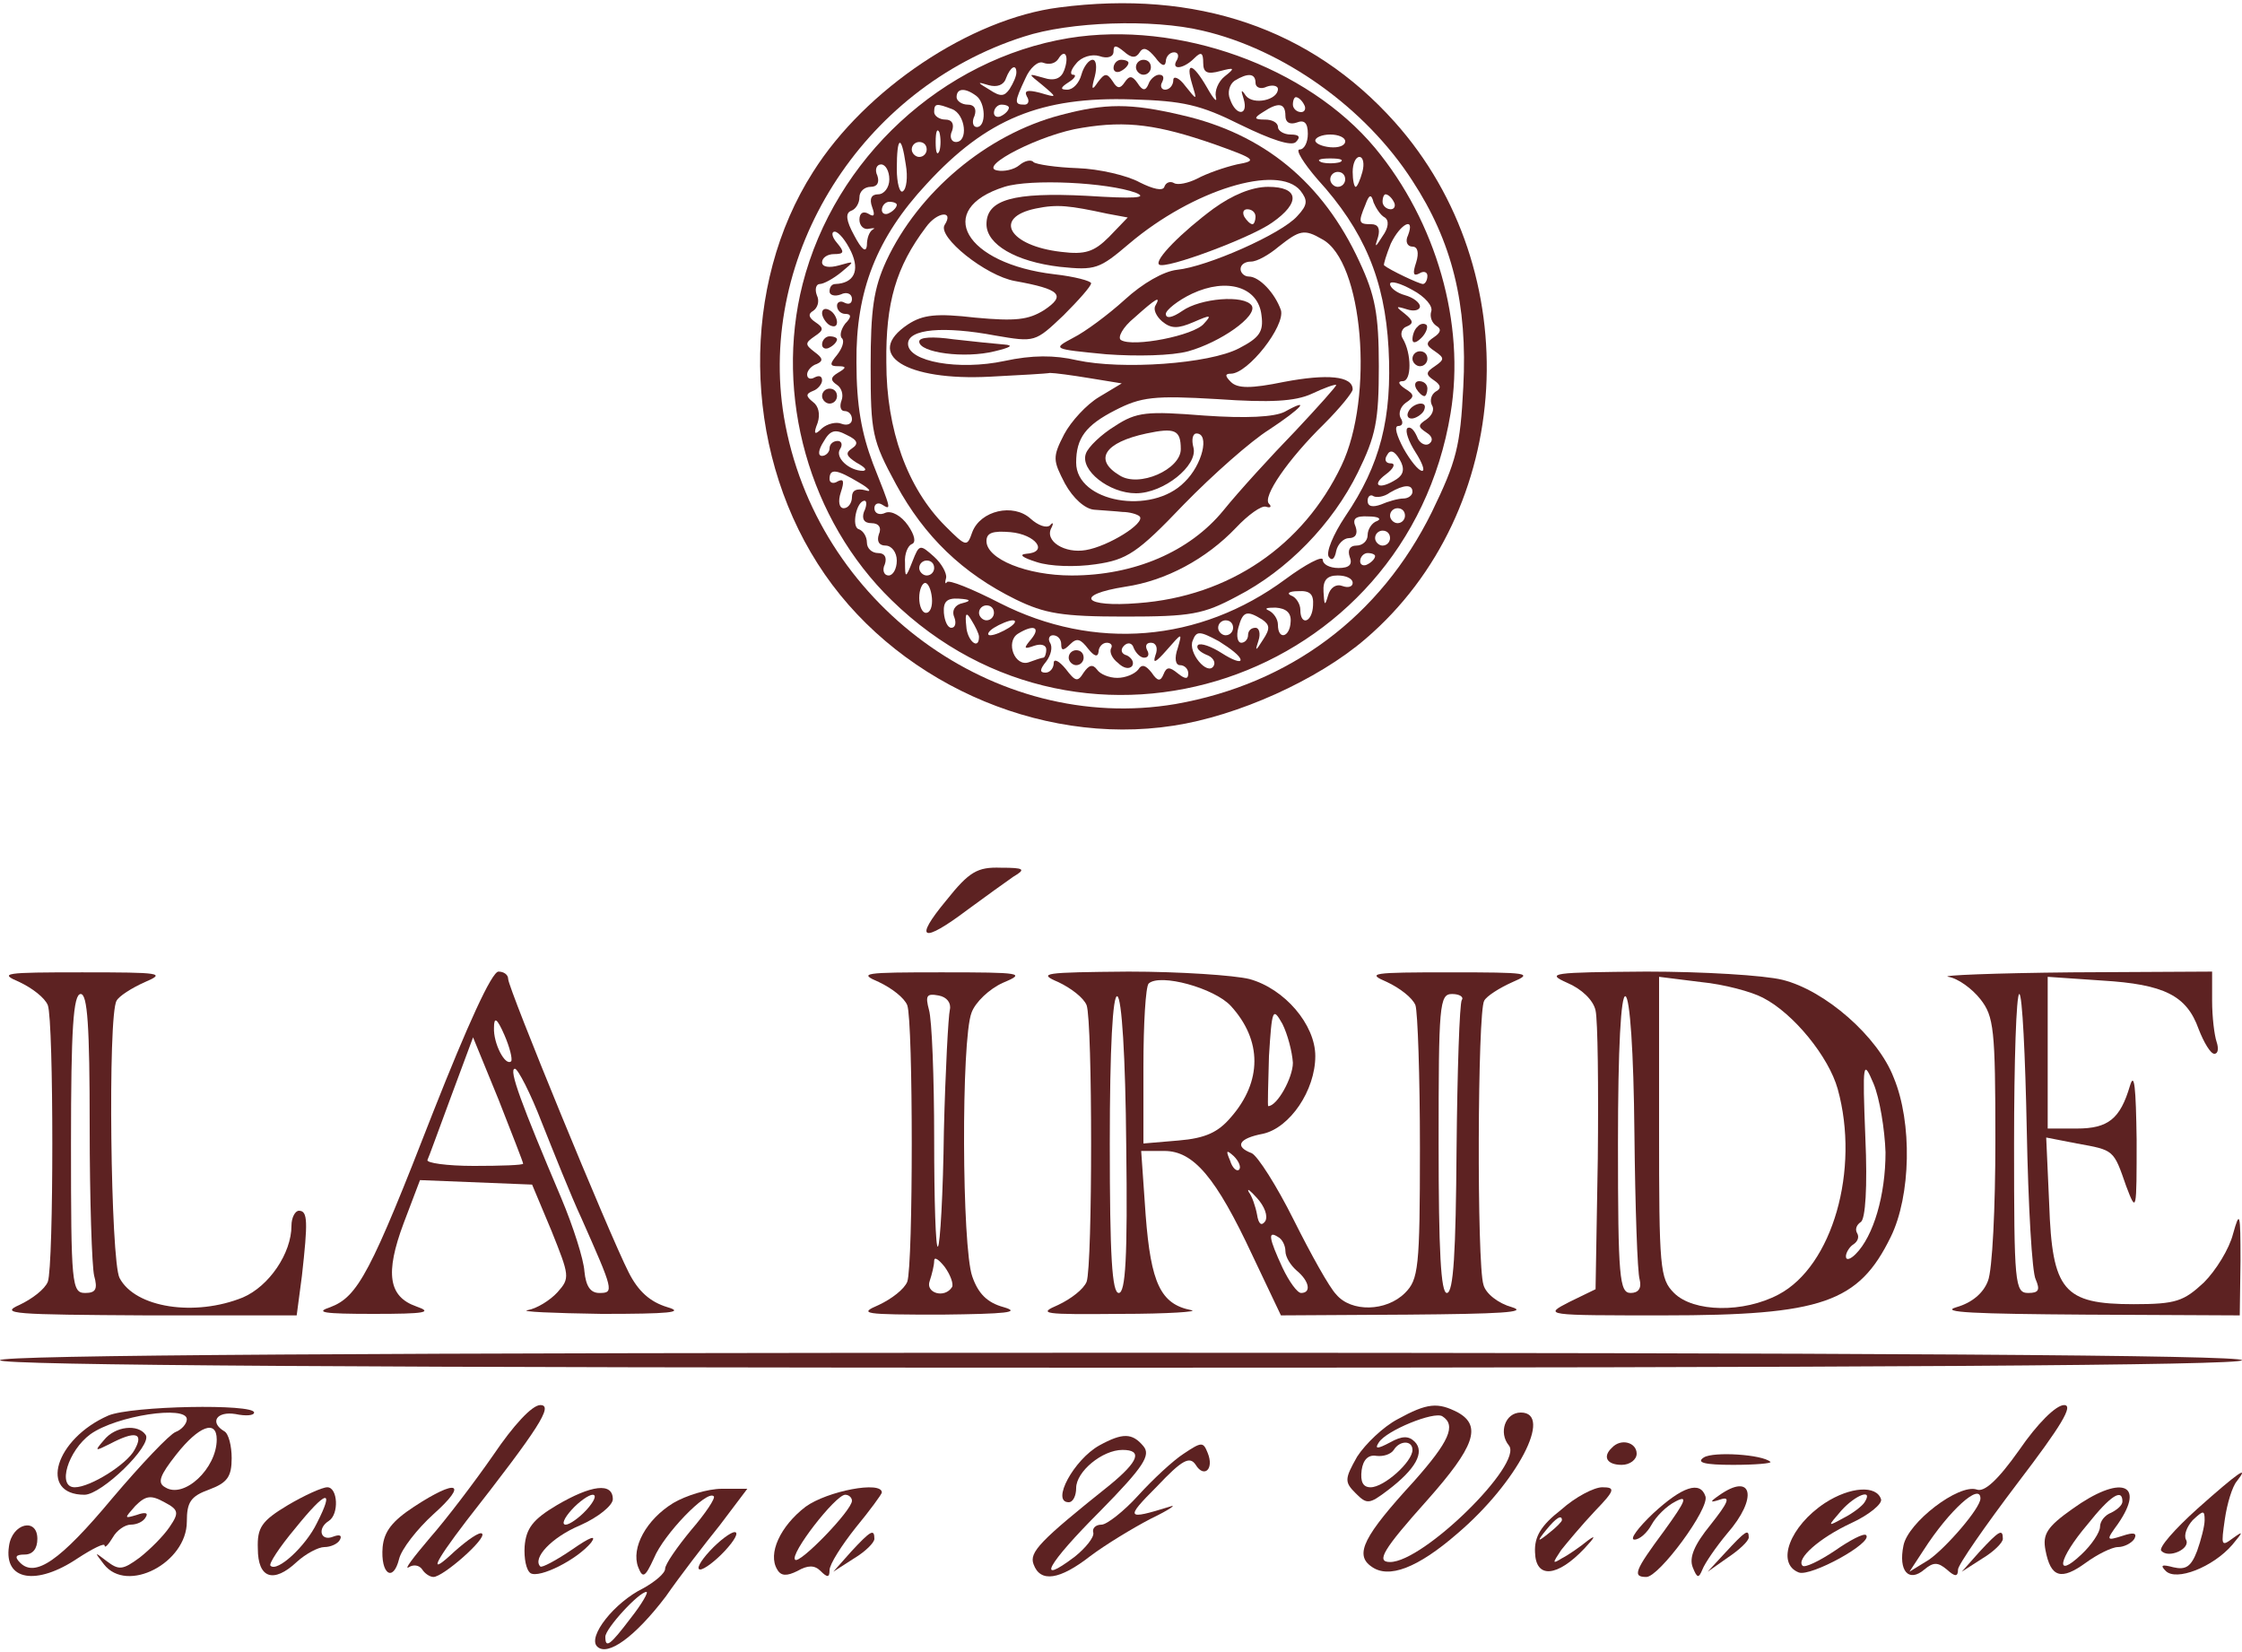  <svg  version="1.0" xmlns="http://www.w3.org/2000/svg"  width="300pt" height="221pt" viewBox="0 0 300 221"  preserveAspectRatio="xMidYMid meet">  <g transform="translate(0,221) scale(0.1,-0.1)" fill="#5d2222" stroke="none"> <path d="M1417 2200 c-118 -15 -259 -109 -329 -220 -97 -152 -94 -367 6 -524 99 -156 295 -245 476 -217 86 13 193 61 257 116 200 171 218 492 39 692 -112 125 -265 177 -449 153z m192 -31 c108 -25 218 -103 281 -201 53 -81 74 -165 68 -276 -4 -79 -9 -99 -42 -167 -69 -140 -190 -230 -343 -257 -242 -41 -482 135 -524 384 -36 217 104 440 321 509 61 20 172 24 239 8z"/> <path d="M1430 2159 c-169 -28 -313 -161 -356 -329 -38 -149 9 -316 119 -423 258 -252 689 -108 748 250 20 120 -19 256 -101 355 -91 109 -263 171 -410 147z m95 -19 c5 8 11 5 21 -7 8 -11 13 -13 14 -5 0 6 5 12 11 12 5 0 7 -4 4 -10 -9 -14 8 -13 23 2 9 9 12 8 12 -6 0 -13 5 -16 23 -11 19 5 20 4 6 -7 -9 -7 -14 -20 -12 -28 2 -8 -3 -3 -12 13 -19 33 -29 35 -20 5 7 -23 7 -23 -9 -3 -8 11 -16 14 -16 8 0 -7 -5 -13 -11 -13 -5 0 -7 5 -4 10 3 6 2 10 -4 10 -5 0 -12 -6 -14 -12 -4 -10 -8 -10 -15 1 -7 10 -11 10 -17 1 -6 -9 -10 -9 -16 1 -8 12 -11 11 -20 -1 -8 -12 -9 -10 -4 8 3 12 2 22 -3 22 -5 0 -12 -9 -15 -20 -3 -11 -11 -20 -19 -20 -10 0 -9 3 2 10 8 5 11 10 6 10 -5 0 -3 7 4 15 7 9 21 13 31 10 11 -4 19 -1 19 6 0 9 3 9 14 0 10 -9 16 -9 21 -1z m-101 -24 c-4 -11 -13 -15 -28 -10 -21 6 -21 6 -1 -10 20 -17 20 -17 -4 -10 -16 4 -21 3 -17 -5 4 -6 2 -11 -3 -11 -14 0 -14 3 1 35 6 14 17 24 24 21 8 -3 16 -1 20 5 9 15 15 4 8 -15z m-64 -3 c0 -5 -4 -14 -9 -22 -7 -10 -12 -11 -27 -1 -17 10 -17 11 -1 6 11 -3 20 0 23 9 6 16 14 20 14 8z m320 -14 c0 -6 7 -9 15 -5 8 3 15 1 15 -3 0 -15 -33 -22 -43 -9 -6 9 -7 8 -3 -4 7 -23 -10 -24 -18 -1 -4 9 -1 20 6 25 18 11 28 10 28 -3z m-374 -17 c13 -9 14 -42 1 -42 -5 0 -7 7 -3 15 3 9 0 15 -9 15 -8 0 -15 5 -15 10 0 12 11 13 26 2z m354 -39 c41 -20 68 -29 74 -23 7 7 4 10 -7 10 -9 0 -17 5 -17 10 0 6 -8 10 -17 10 -15 0 -16 2 -3 10 21 14 30 12 30 -5 0 -9 6 -12 15 -9 10 4 15 0 15 -15 0 -12 -5 -21 -11 -21 -6 0 5 -18 24 -40 62 -68 90 -134 95 -226 5 -93 -11 -156 -58 -225 -16 -24 -26 -48 -22 -54 4 -6 8 -3 10 8 2 9 10 17 17 17 9 0 12 6 9 15 -5 11 0 15 17 14 13 0 18 -3 12 -6 -7 -2 -13 -11 -13 -19 0 -8 -7 -14 -15 -14 -9 0 -12 -6 -9 -15 4 -10 0 -15 -15 -15 -12 0 -21 5 -21 11 0 6 -23 -6 -50 -26 -115 -85 -256 -96 -382 -32 -37 19 -69 32 -71 28 -2 -3 -3 -1 -1 6 1 6 -6 19 -16 28 -19 17 -20 17 -29 -6 -9 -23 -10 -23 -10 -2 -1 12 4 23 9 25 6 2 4 12 -5 25 -9 13 -22 20 -30 17 -8 -4 -15 -1 -15 6 0 6 5 8 10 5 13 -8 13 -8 -12 55 -15 40 -22 77 -22 135 -1 96 27 167 94 239 80 87 153 117 275 113 68 -2 91 -7 145 -34z m85 27 c3 -5 1 -10 -4 -10 -6 0 -11 5 -11 10 0 6 2 10 4 10 3 0 8 -4 11 -10z m-471 -6 c18 -7 22 -44 5 -44 -6 0 -9 7 -5 15 3 9 0 15 -9 15 -8 0 -15 5 -15 10 0 12 3 12 24 4z m76 2 c0 -3 -4 -8 -10 -11 -5 -3 -10 -1 -10 4 0 6 5 11 10 11 6 0 10 -2 10 -4z m-93 -58 c-3 -7 -5 -2 -5 12 0 14 2 19 5 13 2 -7 2 -19 0 -25z m543 13 c0 -6 -9 -9 -20 -8 -11 1 -20 5 -20 9 0 4 9 8 20 8 11 0 20 -4 20 -9z m-588 -31 c3 -17 1 -33 -4 -36 -4 -3 -8 11 -8 30 0 44 6 47 12 6z m28 20 c0 -5 -4 -10 -10 -10 -5 0 -10 5 -10 10 0 6 5 10 10 10 6 0 10 -4 10 -10z m553 -17 c-7 -2 -19 -2 -25 0 -7 3 -2 5 12 5 14 0 19 -2 13 -5z m30 -13 c-3 -11 -7 -20 -9 -20 -2 0 -4 9 -4 20 0 11 4 20 9 20 5 0 7 -9 4 -20z m-633 -10 c0 -11 -7 -20 -15 -20 -9 0 -12 -6 -8 -17 4 -11 3 -14 -5 -9 -7 4 -12 1 -12 -8 0 -8 6 -14 13 -12 6 1 9 1 5 -1 -5 -3 -8 -12 -8 -21 -1 -11 -7 -6 -17 13 -11 20 -12 30 -4 33 6 2 11 10 11 18 0 8 7 14 15 14 9 0 12 6 9 15 -4 8 -1 15 5 15 6 0 11 -9 11 -20z m610 0 c0 -5 -4 -10 -10 -10 -5 0 -10 5 -10 10 0 6 5 10 10 10 6 0 10 -4 10 -10z m53 -51 c6 -4 5 -14 -3 -25 -10 -16 -11 -16 -6 -1 3 11 0 17 -9 17 -17 0 -18 2 -8 26 5 14 8 15 11 3 3 -7 9 -17 15 -20z m12 21 c3 -5 1 -10 -4 -10 -6 0 -11 5 -11 10 0 6 2 10 4 10 3 0 8 -4 11 -10z m-665 -4 c0 -3 -4 -8 -10 -11 -5 -3 -10 -1 -10 4 0 6 5 11 10 11 6 0 10 -2 10 -4z m684 -41 c-4 -8 -1 -15 6 -15 7 0 9 -8 5 -21 -5 -15 -4 -19 4 -15 6 4 11 2 11 -3 0 -6 -3 -11 -6 -11 -5 0 -45 19 -52 25 -1 1 3 14 9 29 13 27 33 37 23 11z m-745 -22 c12 -26 3 -42 -21 -43 -5 0 -8 -4 -8 -10 0 -5 7 -7 15 -4 8 4 15 1 15 -6 0 -6 -4 -8 -10 -5 -5 3 -10 1 -10 -4 0 -6 5 -11 11 -11 8 0 9 -4 0 -13 -6 -8 -8 -17 -4 -20 3 -4 0 -13 -7 -22 -10 -12 -10 -15 1 -15 12 0 12 -2 0 -9 -10 -6 -10 -10 -1 -16 6 -4 9 -13 6 -21 -3 -8 -1 -14 4 -14 6 0 10 -5 10 -11 0 -6 -6 -9 -14 -6 -7 3 -19 0 -26 -6 -10 -10 -12 -8 -6 7 4 12 1 23 -6 28 -10 8 -10 11 0 15 6 2 12 9 12 14 0 6 -4 7 -10 4 -5 -3 -10 -2 -10 4 0 5 6 12 13 14 9 4 8 8 -3 16 -13 10 -13 12 0 21 12 8 13 11 1 19 -9 6 -10 11 -3 15 6 4 9 13 5 21 -3 8 -1 15 4 15 5 0 18 7 29 16 18 15 18 15 -3 9 -14 -4 -23 -2 -23 4 0 6 7 11 16 11 14 0 14 3 4 15 -7 8 -8 15 -3 15 5 0 15 -12 22 -27z m776 -80 c-2 -7 1 -15 7 -19 7 -4 6 -9 -3 -15 -12 -8 -11 -11 1 -19 13 -9 13 -11 0 -20 -12 -8 -13 -11 -1 -19 9 -6 10 -11 2 -15 -6 -4 -8 -12 -5 -18 4 -6 0 -14 -7 -19 -12 -8 -12 -10 0 -18 8 -5 9 -11 3 -15 -5 -3 -13 1 -16 10 -4 9 -9 14 -13 11 -3 -4 2 -18 11 -32 9 -14 13 -25 9 -25 -5 0 -16 14 -25 30 -9 17 -13 30 -7 30 6 0 7 5 3 11 -3 6 0 15 7 20 12 8 12 11 -1 19 -9 6 -10 10 -3 10 12 0 12 37 0 57 -4 6 -1 14 5 16 10 4 9 8 -2 17 -13 10 -13 11 3 6 9 -3 17 -1 17 4 0 5 -9 12 -20 15 -11 3 -20 10 -20 15 0 5 14 1 30 -8 17 -9 28 -22 25 -29z m-775 -183 c-9 -6 -8 -10 6 -19 11 -6 15 -10 9 -11 -19 0 -38 18 -31 29 4 6 2 11 -3 11 -6 0 -11 -4 -11 -10 0 -5 -5 -10 -10 -10 -6 0 -5 8 2 19 9 16 16 17 31 9 15 -7 16 -12 7 -18z m729 -41 c-23 -15 -35 -9 -15 6 11 8 14 15 7 15 -7 0 -9 5 -5 11 4 8 10 6 17 -6 7 -12 5 -20 -4 -26z m-719 -5 c14 -8 17 -13 8 -10 -12 3 -18 0 -18 -9 0 -8 -5 -15 -11 -15 -6 0 -8 9 -4 21 5 15 4 19 -4 15 -6 -4 -11 -2 -11 3 0 15 10 13 40 -5z m740 -12 c0 -5 -6 -9 -12 -9 -7 0 -21 -4 -30 -8 -11 -4 -18 -3 -18 5 0 6 4 9 8 6 4 -2 14 -1 22 5 19 11 30 11 30 1z m-734 -27 c-3 -9 0 -15 10 -15 10 0 14 -6 10 -15 -3 -9 0 -15 9 -15 8 0 15 -9 15 -20 0 -11 -5 -20 -11 -20 -6 0 -9 7 -5 15 3 9 0 15 -9 15 -8 0 -15 6 -15 14 0 8 -5 16 -11 18 -10 3 -3 38 8 38 3 0 3 -7 -1 -15z m724 -5 c0 -5 -4 -10 -10 -10 -5 0 -10 5 -10 10 0 6 5 10 10 10 6 0 10 -4 10 -10z m-20 -30 c0 -5 -4 -10 -10 -10 -5 0 -10 5 -10 10 0 6 5 10 10 10 6 0 10 -4 10 -10z m-20 -24 c0 -3 -4 -8 -10 -11 -5 -3 -10 -1 -10 4 0 6 5 11 10 11 6 0 10 -2 10 -4z m-590 -16 c0 -5 -4 -10 -10 -10 -5 0 -10 5 -10 10 0 6 5 10 10 10 6 0 10 -4 10 -10z m560 -20 c0 -5 -6 -7 -14 -4 -8 3 -16 -2 -19 -13 -4 -14 -5 -14 -6 5 -1 16 5 22 19 22 11 0 20 -4 20 -10z m-563 -20 c1 -11 -2 -20 -8 -20 -5 0 -9 9 -9 20 0 11 4 20 8 20 4 0 8 -9 9 -20z m510 -10 c-1 -23 -17 -28 -17 -6 0 8 -6 17 -12 19 -7 3 -3 6 9 6 16 1 21 -4 20 -19z m-469 3 c-10 -2 -15 -10 -11 -19 3 -8 1 -14 -4 -14 -5 0 -9 9 -10 20 -1 15 4 20 20 19 16 -1 17 -3 5 -6z m42 -13 c0 -5 -4 -10 -10 -10 -5 0 -10 5 -10 10 0 6 5 10 10 10 6 0 10 -4 10 -10z m397 -12 c-1 -21 -17 -25 -17 -4 0 8 -6 16 -12 19 -7 3 -3 4 9 4 14 -1 21 -7 20 -19z m-417 -20 c0 -19 -16 -5 -17 14 -2 18 0 20 7 8 5 -8 10 -18 10 -22z m379 23 c10 -7 11 -12 1 -27 -10 -16 -11 -16 -6 -1 3 9 1 17 -4 17 -6 0 -10 -4 -10 -10 0 -5 -4 -10 -9 -10 -5 0 -7 9 -4 20 6 22 11 24 32 11z m-339 -11 c-8 -5 -19 -10 -25 -10 -5 0 -3 5 5 10 8 5 20 10 25 10 6 0 3 -5 -5 -10z m300 0 c0 -5 -4 -10 -10 -10 -5 0 -10 5 -10 10 0 6 5 10 10 10 6 0 10 -4 10 -10z m-270 -15 c-11 -13 -10 -14 4 -9 9 3 16 1 16 -5 0 -6 -2 -11 -4 -11 -2 0 -11 -3 -19 -6 -19 -7 -32 27 -15 38 21 13 31 9 18 -7z m280 -28 c0 -4 -11 0 -25 9 -14 9 -28 14 -32 11 -3 -4 2 -9 11 -13 9 -3 13 -10 10 -15 -8 -14 -35 18 -28 34 5 13 9 13 35 -1 16 -10 29 -20 29 -25z m-240 21 c0 -9 3 -9 12 0 9 9 14 7 24 -6 8 -10 13 -12 14 -4 0 6 5 12 11 12 5 0 8 -3 6 -7 -3 -5 1 -14 9 -20 7 -7 15 -9 19 -4 3 5 -1 11 -7 14 -8 2 -9 8 -4 13 5 5 11 4 13 -3 3 -7 9 -13 14 -13 6 0 7 5 4 10 -3 6 -1 10 5 10 7 0 10 -7 6 -17 -4 -12 1 -9 15 7 21 24 21 24 15 3 -5 -14 -3 -23 3 -23 6 0 11 -5 11 -11 0 -8 -4 -8 -14 0 -11 9 -15 9 -19 -1 -4 -10 -8 -10 -16 2 -8 10 -13 12 -18 4 -5 -6 -17 -11 -28 -11 -11 0 -23 5 -27 11 -6 8 -11 6 -18 -4 -8 -13 -11 -12 -24 5 -9 11 -16 14 -16 8 0 -7 -5 -13 -11 -13 -8 0 -8 4 1 15 6 8 9 19 5 25 -3 5 -1 10 4 10 6 0 11 -5 11 -12z"/> <path d="M1490 2119 c0 -5 5 -7 10 -4 6 3 10 8 10 11 0 2 -4 4 -10 4 -5 0 -10 -5 -10 -11z"/> <path d="M1520 2120 c0 -5 5 -10 10 -10 6 0 10 5 10 10 0 6 -4 10 -10 10 -5 0 -10 -4 -10 -10z"/> <path d="M1419 2056 c-99 -26 -190 -103 -233 -195 -17 -37 -21 -65 -21 -141 0 -89 2 -99 34 -158 38 -70 89 -119 160 -154 39 -19 62 -23 146 -23 89 0 105 3 150 27 68 35 128 97 162 166 24 49 28 69 28 142 0 70 -5 95 -26 140 -49 106 -128 171 -238 196 -68 16 -102 16 -162 0z m206 -39 c56 -20 58 -22 30 -27 -17 -4 -40 -12 -53 -19 -12 -6 -26 -9 -31 -6 -5 3 -11 1 -13 -5 -2 -6 -15 -3 -33 6 -16 9 -54 18 -83 19 -29 1 -55 5 -59 8 -3 4 -12 2 -19 -4 -7 -6 -21 -9 -30 -7 -26 5 60 49 114 57 60 10 102 4 177 -22z m-105 -65 c17 -7 -3 -8 -66 -4 -98 5 -134 -5 -134 -38 0 -27 39 -50 98 -57 48 -5 53 -3 93 31 85 72 199 107 229 71 10 -13 10 -19 -4 -34 -21 -24 -121 -68 -161 -72 -18 -2 -46 -18 -70 -40 -22 -20 -53 -43 -69 -51 -28 -15 -28 -15 44 -22 41 -3 88 -2 110 4 43 12 93 47 85 61 -10 15 -69 10 -93 -7 -13 -9 -22 -11 -22 -4 0 5 16 18 35 27 47 22 89 9 93 -29 3 -22 -3 -30 -30 -44 -40 -21 -157 -29 -217 -16 -30 7 -60 7 -97 -1 -61 -13 -129 -1 -129 23 0 20 48 24 117 11 53 -9 53 -9 91 27 20 20 37 39 37 43 0 3 -22 9 -49 12 -120 14 -162 87 -67 117 35 11 138 6 176 -8z m-38 -28 l27 -5 -25 -26 c-20 -20 -32 -24 -64 -20 -70 8 -92 46 -34 58 29 6 45 4 96 -7z m-218 -15 c-10 -16 55 -68 94 -75 61 -11 69 -19 39 -39 -21 -13 -38 -15 -92 -10 -52 6 -70 4 -90 -9 -60 -40 -3 -76 110 -70 39 2 75 4 80 5 6 0 29 -3 53 -7 l43 -7 -30 -18 c-17 -10 -38 -33 -47 -50 -16 -31 -15 -35 1 -66 11 -20 27 -34 39 -35 12 -1 29 -2 38 -3 9 0 20 -3 23 -6 8 -9 -42 -40 -72 -45 -28 -5 -56 12 -46 30 3 6 2 8 -2 3 -5 -4 -16 0 -26 9 -23 21 -67 11 -78 -18 -7 -20 -8 -20 -36 8 -51 51 -79 129 -79 219 -1 80 13 128 53 181 15 21 38 23 25 3z m505 -19 c55 -29 70 -211 26 -303 -51 -107 -150 -175 -272 -184 -73 -6 -87 11 -17 22 54 8 108 37 148 79 16 17 34 30 40 28 6 -2 8 0 4 4 -9 9 25 59 74 107 21 21 38 42 38 46 0 18 -34 21 -92 10 -44 -9 -62 -9 -71 0 -8 8 -8 11 0 11 23 0 73 64 67 85 -8 23 -29 45 -43 45 -6 0 -11 5 -11 10 0 6 6 10 14 10 8 0 24 9 37 20 28 22 34 24 58 10z m-223 -89 c-3 -5 1 -14 9 -21 12 -10 21 -10 42 -1 23 10 25 10 14 -2 -13 -16 -95 -32 -111 -22 -5 3 2 17 18 30 29 26 36 30 28 16z m187 -168 c-32 -33 -75 -80 -96 -106 -45 -55 -119 -87 -203 -87 -60 0 -114 22 -114 46 0 11 8 14 32 12 34 -3 52 -27 21 -29 -10 -1 -5 -5 14 -11 18 -6 52 -7 79 -3 42 6 56 15 118 80 39 40 90 85 114 100 44 29 57 44 21 24 -14 -7 -51 -9 -108 -5 -76 6 -90 5 -119 -14 -18 -11 -36 -28 -39 -37 -8 -22 31 -53 67 -53 37 0 83 37 77 61 -3 11 -1 19 4 19 18 0 8 -42 -16 -65 -44 -45 -145 -27 -145 26 0 33 13 50 52 70 35 18 52 20 137 15 71 -5 104 -3 126 7 17 8 31 13 33 12 1 -1 -24 -29 -55 -62z m-153 -24 c0 -27 -56 -52 -82 -35 -35 21 -20 44 36 56 38 8 46 5 46 -21z"/> <path d="M1624 1931 c-42 -31 -80 -69 -73 -75 8 -7 123 36 151 56 39 27 36 48 -5 48 -22 0 -48 -11 -73 -29z m56 -11 c0 -5 -2 -10 -4 -10 -3 0 -8 5 -11 10 -3 6 -1 10 4 10 6 0 11 -4 11 -10z"/> <path d="M1230 1753 c0 -15 61 -23 101 -13 21 5 26 8 13 9 -12 1 -42 4 -68 7 -28 4 -46 3 -46 -3z"/> <path d="M1100 1791 c0 -5 5 -13 10 -16 6 -3 10 -2 10 4 0 5 -4 13 -10 16 -5 3 -10 2 -10 -4z"/> <path d="M1100 1749 c0 -5 5 -7 10 -4 6 3 10 8 10 11 0 2 -4 4 -10 4 -5 0 -10 -5 -10 -11z"/> <path d="M1100 1680 c0 -5 5 -10 10 -10 6 0 10 5 10 10 0 6 -4 10 -10 10 -5 0 -10 -4 -10 -10z"/> <path d="M1897 1773 c-4 -3 -7 -11 -7 -17 0 -6 5 -5 12 2 6 6 9 14 7 17 -3 3 -9 2 -12 -2z"/> <path d="M1890 1730 c0 -5 5 -10 10 -10 6 0 10 5 10 10 0 6 -4 10 -10 10 -5 0 -10 -4 -10 -10z"/> <path d="M1895 1690 c3 -5 8 -10 11 -10 2 0 4 5 4 10 0 6 -5 10 -11 10 -5 0 -7 -4 -4 -10z"/> <path d="M1885 1660 c-3 -5 -2 -10 4 -10 5 0 13 5 16 10 3 6 2 10 -4 10 -5 0 -13 -4 -16 -10z"/> <path d="M1430 1330 c0 -5 5 -10 10 -10 6 0 10 5 10 10 0 6 -4 10 -10 10 -5 0 -10 -4 -10 -10z"/> <path d="M1266 1005 c-44 -53 -32 -58 29 -12 23 17 51 37 61 44 17 10 15 12 -17 12 -31 1 -42 -5 -73 -44z"/> <path d="M26 896 c17 -8 34 -21 38 -31 8 -22 8 -348 0 -370 -4 -10 -21 -23 -38 -31 -27 -12 -8 -13 170 -14 l201 0 7 53 c8 72 8 87 -4 87 -5 0 -10 -9 -10 -20 0 -37 -30 -81 -65 -96 -64 -26 -144 -14 -165 26 -12 22 -16 352 -4 371 3 6 20 17 38 25 28 12 22 13 -84 13 -105 0 -112 -1 -84 -13z m94 -193 c0 -98 3 -188 6 -200 5 -18 2 -23 -12 -23 -18 0 -19 11 -19 200 0 153 3 200 13 200 9 0 12 -42 12 -177z"/> <path d="M580 723 c-84 -216 -101 -248 -138 -262 -21 -7 -10 -9 58 -9 69 0 80 2 57 10 -37 13 -42 44 -17 111 l22 58 75 -3 75 -3 26 -62 c24 -60 25 -63 8 -82 -10 -11 -28 -22 -40 -24 -11 -2 33 -4 99 -5 90 0 112 2 88 9 -23 7 -39 21 -52 47 -26 51 -161 380 -161 392 0 6 -6 10 -13 10 -9 0 -42 -73 -87 -187z m104 67 c-8 -7 -24 24 -23 45 0 15 4 13 14 -10 7 -16 11 -32 9 -35z m16 -137 c0 -2 -30 -3 -66 -3 -36 0 -64 4 -62 8 2 4 16 43 32 86 l29 78 34 -83 c18 -46 33 -84 33 -86z m25 55 c16 -40 39 -98 53 -128 43 -97 44 -100 24 -100 -12 0 -18 9 -20 29 -1 16 -15 60 -31 98 -53 125 -71 173 -62 173 4 0 21 -33 36 -72z"/> <path d="M1176 896 c17 -8 34 -21 38 -31 8 -22 8 -348 0 -370 -4 -10 -21 -23 -38 -31 -28 -12 -21 -13 84 -13 86 1 107 3 83 10 -22 6 -34 18 -42 41 -14 39 -15 317 -1 353 5 14 24 32 42 40 31 13 26 14 -82 14 -105 0 -112 -1 -84 -13z m95 -37 c-2 -8 -6 -81 -8 -163 -1 -82 -5 -152 -8 -154 -3 -3 -5 62 -5 144 0 82 -3 160 -7 173 -5 19 -3 22 13 19 11 -2 17 -10 15 -19z m3 -371 c-10 -16 -36 -8 -30 8 3 9 6 21 6 27 0 6 6 2 14 -8 8 -11 12 -23 10 -27z"/> <path d="M1416 896 c17 -8 34 -21 38 -31 8 -22 8 -348 0 -370 -4 -10 -21 -23 -38 -31 -28 -12 -21 -13 84 -12 63 0 105 3 94 5 -41 8 -54 36 -61 127 l-6 86 31 0 c39 0 69 -35 118 -140 l38 -80 170 1 c122 1 162 3 139 10 -18 5 -35 18 -38 30 -9 27 -8 366 1 380 3 6 20 17 38 25 28 12 22 13 -84 13 -105 0 -112 -1 -84 -13 17 -8 34 -21 38 -31 3 -9 6 -95 6 -191 0 -161 -2 -176 -20 -194 -25 -25 -72 -26 -92 -2 -9 9 -34 54 -57 100 -23 46 -48 85 -56 89 -24 9 -17 20 15 26 36 8 70 58 70 104 0 42 -41 90 -88 103 -20 5 -93 10 -162 10 -114 -1 -122 -2 -94 -14z m231 -32 c42 -46 42 -101 0 -149 -17 -20 -34 -28 -70 -31 l-47 -4 0 103 c0 57 3 107 7 111 15 14 88 -6 110 -30z m-140 -187 c2 -150 -1 -197 -10 -197 -9 0 -12 49 -12 200 0 129 4 199 10 197 6 -2 11 -80 12 -200z m449 195 c-3 -5 -6 -95 -7 -200 -1 -137 -4 -192 -13 -192 -8 0 -11 56 -11 200 0 186 1 200 18 200 10 0 16 -4 13 -8z m-226 -84 c0 -20 -21 -58 -33 -58 -1 0 0 30 1 67 4 63 5 66 18 43 7 -14 13 -37 14 -52z m-72 -143 c-3 -3 -9 2 -12 12 -6 14 -5 15 5 6 7 -7 10 -15 7 -18z m35 -69 c-5 -7 -9 -4 -11 9 -2 11 -7 25 -11 30 -3 6 2 2 11 -8 10 -11 15 -24 11 -31z m27 -40 c0 -8 7 -19 15 -26 17 -14 20 -30 6 -30 -5 0 -16 15 -25 34 -18 39 -20 50 -6 41 6 -3 10 -12 10 -19z"/> <path d="M2097 895 c19 -8 35 -23 38 -37 3 -13 4 -102 3 -198 l-3 -175 -35 -17 c-35 -18 -34 -18 126 -18 212 0 261 17 304 105 27 55 29 153 4 213 -21 55 -92 117 -149 131 -24 6 -106 11 -182 11 -127 -1 -135 -2 -106 -15z m262 -20 c41 -21 88 -79 100 -122 30 -108 -7 -237 -79 -275 -47 -25 -114 -24 -140 2 -19 19 -20 33 -20 221 l0 202 56 -7 c31 -3 68 -13 83 -21z m-172 -181 c1 -98 4 -187 7 -196 3 -12 -2 -18 -12 -18 -15 0 -17 20 -17 200 0 129 4 199 10 197 6 -2 11 -74 12 -183z m336 -26 c0 -57 -16 -112 -40 -136 -7 -7 -13 -9 -13 -3 0 5 5 13 10 16 6 4 8 10 5 15 -3 5 -1 11 5 15 6 4 9 46 6 113 -4 102 -3 105 11 72 8 -19 15 -61 16 -92z"/> <path d="M2607 903 c13 -2 32 -16 43 -30 18 -23 20 -40 20 -189 0 -89 -4 -174 -10 -188 -6 -16 -21 -29 -42 -35 -24 -7 25 -9 173 -10 l206 -1 1 73 c0 65 -1 68 -10 36 -5 -20 -23 -49 -39 -65 -27 -25 -37 -29 -94 -29 -94 0 -109 18 -113 134 l-4 89 41 -8 c50 -9 49 -8 66 -57 14 -37 14 -34 14 62 -1 70 -3 92 -9 72 -13 -44 -29 -57 -71 -57 l-39 0 0 101 0 102 73 -5 c83 -5 113 -20 129 -65 7 -18 16 -33 21 -33 5 0 6 7 3 16 -3 9 -6 33 -6 55 l0 39 -187 -1 c-104 -1 -178 -4 -166 -6z m105 -205 c2 -101 7 -191 12 -200 6 -14 4 -18 -10 -18 -18 0 -19 12 -19 200 0 110 3 200 7 200 4 0 8 -82 10 -182z"/> <path d="M0 390 c0 -7 507 -10 1500 -10 993 0 1500 3 1500 10 0 7 -507 10 -1500 10 -993 0 -1500 -3 -1500 -10z"/> <path d="M145 316 c-71 -31 -94 -106 -32 -106 23 0 91 66 82 80 -10 15 -41 12 -56 -7 -13 -15 -12 -15 8 -5 34 18 46 15 33 -8 -10 -19 -59 -50 -80 -50 -24 0 -9 49 21 71 35 25 129 39 129 20 0 -6 -7 -14 -15 -17 -8 -3 -46 -43 -85 -89 -70 -84 -103 -106 -123 -86 -8 8 -6 11 6 11 11 0 17 8 17 21 0 29 -34 21 -38 -10 -7 -46 37 -53 92 -16 20 13 36 21 36 17 0 -4 5 1 11 11 5 9 16 17 24 17 8 0 17 4 20 10 4 6 -1 7 -12 3 -17 -5 -17 -5 -2 12 14 14 21 15 39 5 19 -10 20 -14 7 -33 -8 -12 -26 -30 -40 -41 -23 -17 -28 -17 -44 -5 -17 13 -17 13 -4 -4 31 -40 111 2 111 57 0 26 5 34 30 43 24 9 30 17 30 42 0 16 -4 33 -10 36 -20 12 -10 27 15 23 14 -3 25 -2 25 2 0 12 -164 9 -195 -4z m145 -32 c0 -39 -44 -80 -69 -64 -11 6 -7 16 15 44 30 38 54 47 54 20z"/> <path d="M660 263 c-25 -36 -63 -86 -85 -111 -22 -26 -35 -43 -28 -39 6 4 14 3 18 -3 3 -5 10 -10 15 -10 13 0 72 52 65 58 -3 3 -19 -8 -37 -24 -35 -33 -29 -18 16 41 97 124 117 155 99 155 -11 0 -36 -27 -63 -67z"/> <path d="M1870 311 c-19 -10 -43 -33 -54 -50 -17 -30 -17 -34 -2 -49 15 -15 18 -15 43 4 37 28 50 51 36 65 -8 8 -17 8 -33 -1 -17 -9 -21 -9 -15 0 10 16 74 42 85 35 19 -12 9 -34 -38 -87 -67 -73 -80 -98 -57 -114 23 -17 62 -2 115 44 80 68 129 162 85 162 -21 0 -30 -27 -16 -44 20 -24 -114 -156 -159 -156 -19 0 -10 16 50 83 63 71 73 99 41 117 -27 14 -41 13 -81 -9z m20 -41 c0 -16 -38 -50 -56 -50 -10 0 -14 7 -12 23 2 14 9 21 20 19 9 -1 19 2 23 8 8 13 25 13 25 0z"/> <path d="M2702 270 c-29 -41 -47 -57 -57 -53 -24 8 -92 -44 -98 -75 -7 -34 7 -50 28 -32 12 10 18 10 30 0 11 -10 15 -10 15 0 0 6 36 58 80 116 58 76 75 104 62 104 -11 0 -36 -25 -60 -60z m-52 -65 c0 -13 -46 -66 -69 -82 l-26 -16 19 29 c34 53 76 91 76 69z"/> <path d="M1471 276 c-34 -19 -65 -76 -41 -76 6 0 10 9 10 19 0 22 35 51 62 51 27 0 22 -15 -17 -47 -94 -75 -108 -90 -102 -106 9 -25 35 -21 76 11 20 15 56 37 81 50 25 12 36 20 25 16 -58 -18 -60 -16 -17 27 34 36 44 41 52 29 11 -18 25 -6 16 16 -6 15 -8 15 -32 -1 -14 -9 -41 -34 -61 -56 -19 -21 -42 -39 -49 -39 -8 0 -13 -5 -11 -11 1 -6 -10 -20 -25 -32 -53 -40 -37 -10 34 61 59 60 68 75 58 87 -15 18 -28 18 -59 1z"/> <path d="M2157 273 c-13 -12 -7 -23 13 -23 11 0 20 7 20 15 0 15 -21 21 -33 8z"/> <path d="M2280 260 c-11 -7 1 -10 39 -10 30 0 52 2 50 4 -11 10 -76 14 -89 6z"/> <path d="M2940 191 c-30 -27 -52 -52 -48 -56 10 -11 40 3 33 15 -3 6 1 17 9 26 14 13 16 14 16 0 0 -8 -5 -27 -10 -41 -8 -21 -15 -26 -32 -22 -15 4 -18 3 -10 -5 14 -14 63 5 89 35 15 18 15 19 1 9 -16 -12 -16 -10 -11 25 3 21 10 44 16 51 18 23 2 12 -53 -37z"/> <path d="M385 196 c-35 -21 -41 -30 -40 -58 0 -40 21 -47 52 -18 12 11 29 20 37 20 8 0 18 4 21 10 3 6 -1 7 -9 4 -17 -7 -22 11 -6 21 14 9 12 45 -2 45 -7 0 -31 -11 -53 -24z m39 -24 c-15 -31 -53 -66 -62 -57 -3 2 12 25 33 50 42 52 53 54 29 7z"/> <path d="M554 194 c-29 -19 -40 -33 -42 -54 -3 -36 14 -48 22 -16 3 13 24 40 46 60 47 42 32 48 -26 10z"/> <path d="M745 196 c-32 -19 -41 -31 -43 -55 -1 -16 2 -32 8 -36 12 -7 62 18 81 41 8 11 -2 7 -25 -9 -22 -15 -41 -25 -43 -23 -11 11 15 39 53 55 25 11 44 27 44 35 0 23 -29 19 -75 -8z m40 -6 c-10 -11 -23 -20 -28 -20 -6 0 -2 9 8 20 10 11 23 20 28 20 6 0 2 -9 -8 -20z"/> <path d="M901 199 c-36 -22 -57 -60 -47 -86 6 -15 9 -14 21 12 13 32 71 92 80 83 3 -2 -11 -23 -30 -45 -19 -23 -35 -46 -35 -52 0 -6 -13 -17 -29 -26 -39 -19 -75 -65 -62 -78 14 -14 51 13 92 67 18 26 51 69 72 95 l37 49 -34 0 c-19 0 -48 -9 -65 -19z m-57 -154 c-28 -37 -34 -41 -34 -25 0 11 45 60 55 60 3 0 -6 -16 -21 -35z"/> <path d="M1078 194 c-34 -26 -51 -63 -38 -84 5 -9 13 -9 27 -2 14 8 23 8 31 0 9 -9 12 -9 12 1 0 8 16 33 35 57 19 23 35 45 35 47 0 16 -73 2 -102 -19z m62 8 c0 -13 -70 -85 -76 -79 -8 7 54 87 67 87 5 0 9 -4 9 -8z"/> <path d="M2089 190 c-27 -21 -36 -36 -35 -57 1 -36 30 -33 66 5 14 15 16 19 5 11 -11 -9 -27 -20 -35 -24 -13 -8 -13 -7 -1 11 8 10 28 34 45 52 27 28 28 32 10 32 -11 0 -36 -13 -55 -30z m1 -14 c0 -2 -8 -10 -17 -17 -16 -13 -17 -12 -4 4 13 16 21 21 21 13z"/> <path d="M2212 185 c-20 -19 -32 -35 -25 -35 7 0 17 9 23 20 6 11 20 25 32 31 17 9 14 1 -15 -39 -40 -54 -43 -62 -24 -62 17 0 85 92 79 108 -7 21 -31 13 -70 -23z"/> <path d="M2300 209 c-13 -9 -12 -10 3 -5 13 4 9 -5 -14 -34 -22 -27 -29 -44 -24 -57 6 -15 8 -15 13 -3 3 8 18 30 33 48 42 48 34 83 -11 51z"/> <path d="M2442 199 c-47 -31 -66 -81 -35 -93 16 -6 100 40 90 50 -3 3 -22 -7 -42 -21 -21 -14 -40 -23 -43 -20 -9 9 22 37 65 57 24 11 42 26 40 32 -6 19 -41 17 -75 -5z m53 1 c-3 -5 -16 -15 -28 -21 -22 -12 -22 -12 -3 10 19 21 43 30 31 11z"/> <path d="M2773 191 c-34 -24 -40 -34 -36 -55 7 -37 21 -41 54 -17 15 11 35 21 43 21 8 0 18 5 22 11 4 8 -1 9 -16 4 -22 -7 -22 -6 -6 16 38 55 3 66 -61 20z m67 10 c0 -5 -7 -11 -15 -15 -8 -3 -15 -11 -15 -19 0 -7 -11 -24 -25 -37 -36 -34 -31 -6 8 40 31 39 47 49 47 31z"/> <path d="M950 135 c-13 -14 -19 -25 -13 -25 5 0 20 11 33 25 13 14 19 25 13 25 -5 0 -20 -11 -33 -25z"/> <path d="M1139 134 l-24 -27 28 18 c15 9 27 21 27 26 0 14 -5 11 -31 -17z"/> <path d="M2309 133 l-24 -26 27 19 c15 10 28 22 28 27 0 12 -5 8 -31 -20z"/> <path d="M2649 134 l-24 -27 28 18 c15 9 27 21 27 26 0 14 -5 11 -31 -17z"/> </g> </svg> 